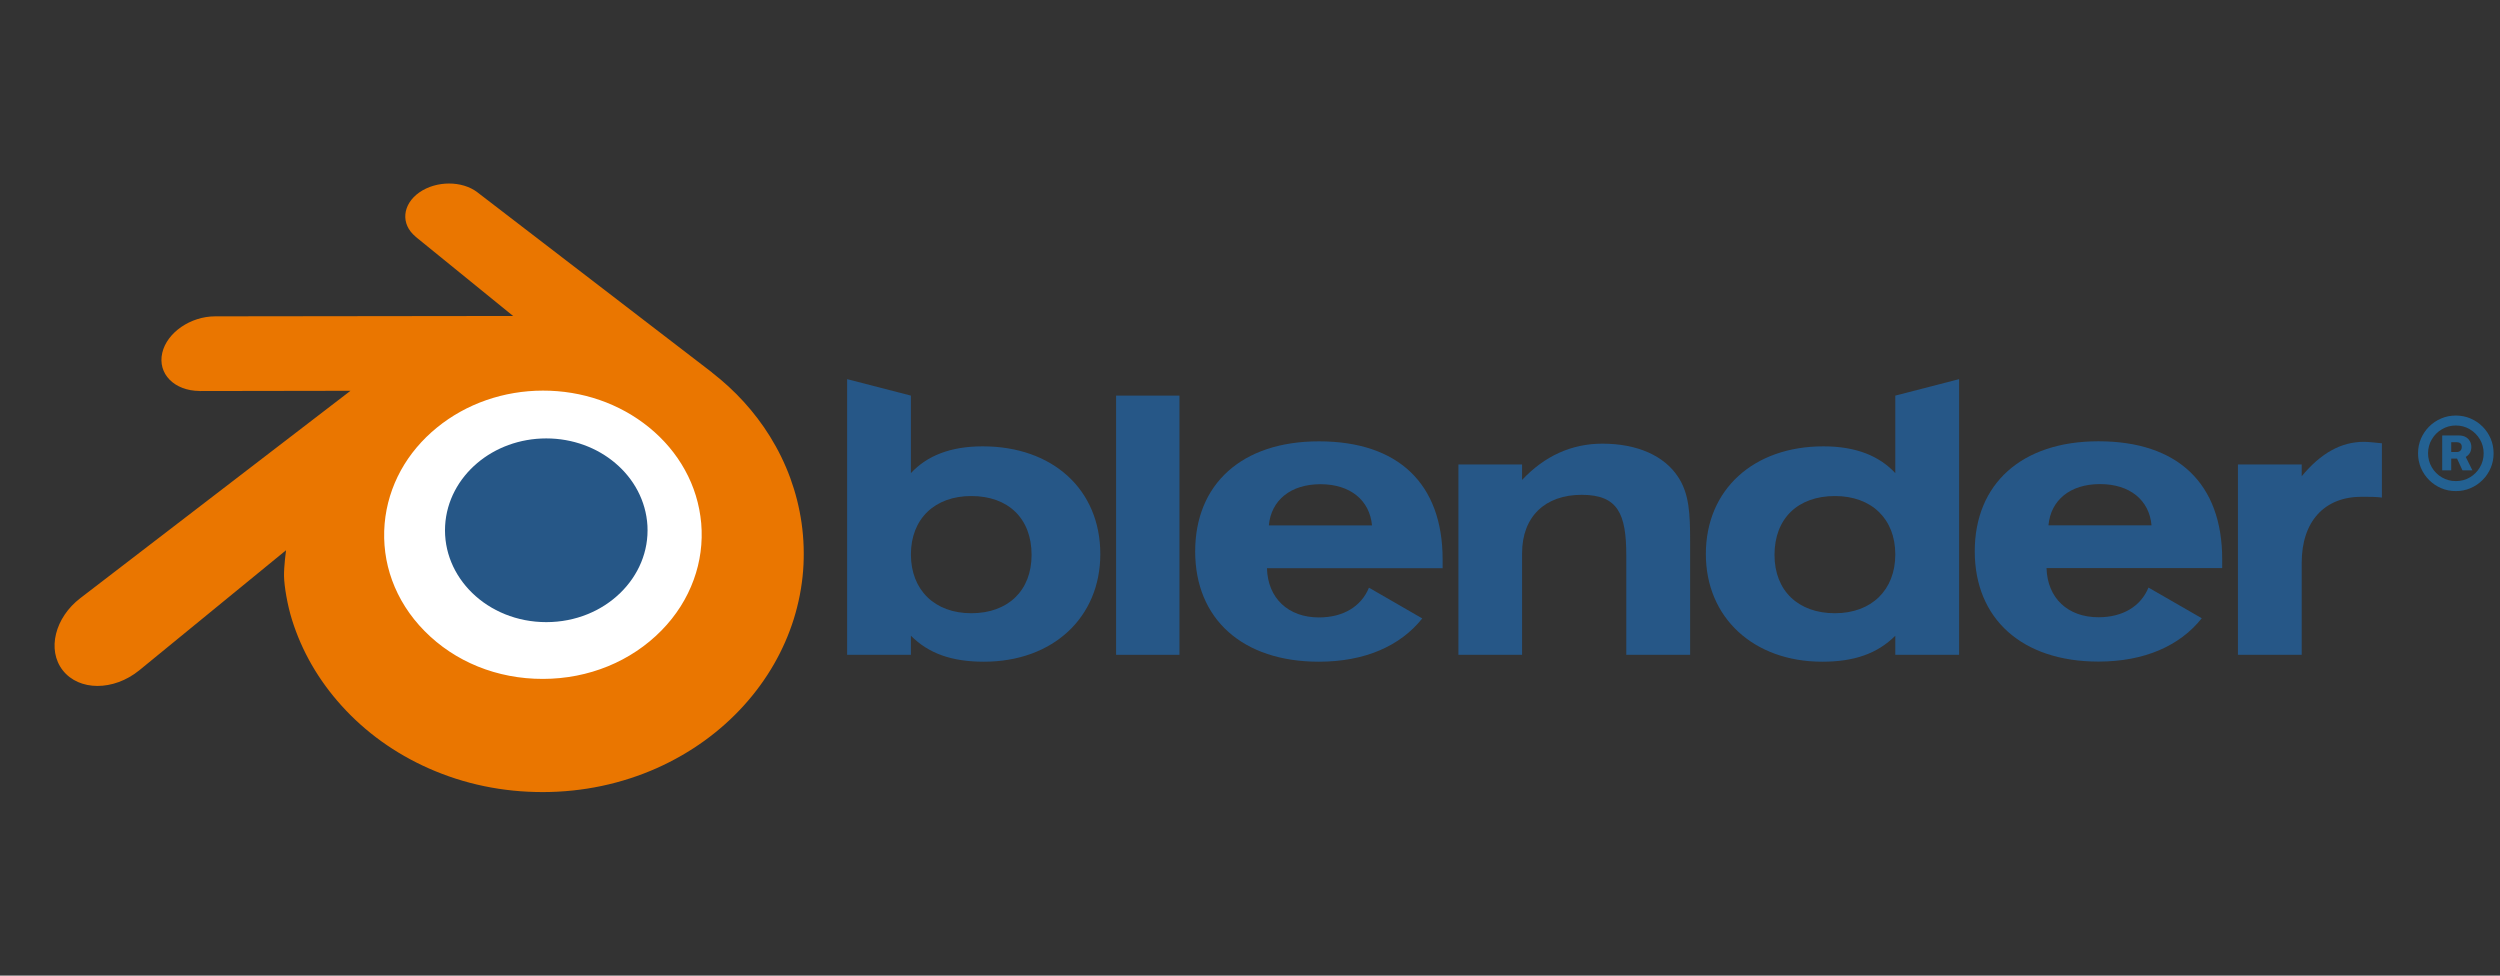 <svg width="41" height="16" viewBox="0 0 41 16" fill="none" xmlns="http://www.w3.org/2000/svg">
<rect x="0" y="0" width="41" height="16" fill="#333333" stroke="none"/>
<g clip-path="url(#clip0_761_456)">
<g clip-path="url(#clip1_761_456)">
<path d="M5.726 8.55C5.771 7.751 6.162 7.047 6.752 6.549C7.33 6.059 8.109 5.759 8.959 5.759C9.808 5.759 10.587 6.059 11.166 6.549C11.755 7.047 12.146 7.751 12.192 8.549C12.236 9.37 11.906 10.132 11.328 10.697C10.738 11.272 9.899 11.633 8.959 11.633C8.019 11.633 7.178 11.272 6.589 10.697C6.01 10.132 5.681 9.37 5.726 8.55Z" fill="white"/>
<path d="M7.3 8.621C7.323 8.212 7.524 7.851 7.826 7.595C8.123 7.343 8.523 7.19 8.959 7.19C9.394 7.19 9.794 7.343 10.091 7.595C10.394 7.851 10.594 8.212 10.618 8.621C10.641 9.042 10.471 9.433 10.174 9.723C9.872 10.018 9.441 10.203 8.959 10.203C8.477 10.203 8.045 10.018 7.743 9.723C7.446 9.433 7.277 9.042 7.3 8.621Z" fill="#265787"/>
<path d="M4.658 9.449C4.661 9.61 4.712 9.921 4.789 10.165C4.95 10.68 5.224 11.156 5.604 11.576C5.995 12.008 6.476 12.355 7.031 12.601C7.615 12.86 8.247 12.991 8.905 12.99C9.56 12.989 10.193 12.855 10.777 12.595C11.332 12.346 11.813 11.998 12.203 11.566C12.583 11.144 12.856 10.667 13.018 10.152C13.099 9.891 13.15 9.627 13.171 9.362C13.191 9.101 13.183 8.839 13.146 8.578C13.073 8.069 12.897 7.591 12.626 7.155C12.377 6.755 12.058 6.405 11.677 6.11L11.678 6.109L7.84 3.162C7.837 3.159 7.834 3.157 7.83 3.154C7.578 2.961 7.155 2.962 6.878 3.155C6.598 3.351 6.566 3.675 6.815 3.88L6.814 3.881L8.415 5.182L3.536 5.188H3.529C3.126 5.188 2.738 5.453 2.661 5.787C2.582 6.128 2.856 6.41 3.276 6.412L3.275 6.413L5.748 6.409L1.335 9.796C1.329 9.8 1.323 9.804 1.318 9.809C0.902 10.127 0.767 10.657 1.029 10.993C1.296 11.334 1.861 11.335 2.282 10.995L4.691 9.024C4.691 9.024 4.655 9.29 4.658 9.449ZM10.847 10.341C10.351 10.846 9.656 11.133 8.905 11.134C8.152 11.136 7.457 10.852 6.961 10.347C6.718 10.101 6.54 9.818 6.43 9.516C6.322 9.22 6.281 8.906 6.308 8.588C6.335 8.278 6.427 7.983 6.574 7.715C6.719 7.452 6.918 7.214 7.165 7.013C7.647 6.62 8.261 6.407 8.903 6.406C9.546 6.405 10.16 6.616 10.643 7.008C10.889 7.208 11.088 7.445 11.233 7.708C11.381 7.975 11.472 8.27 11.5 8.581C11.527 8.898 11.485 9.212 11.377 9.508C11.267 9.811 11.09 10.094 10.847 10.341Z" fill="#EA7600"/>
<path d="M33.595 8.615C33.632 8.201 33.952 7.939 34.44 7.939C34.929 7.939 35.248 8.201 35.285 8.615H33.595ZM35.235 9.636C35.11 9.942 34.816 10.123 34.415 10.123C33.914 10.123 33.577 9.811 33.563 9.316H36.444V9.171C36.444 7.933 35.718 7.237 34.415 7.237C33.151 7.237 32.386 7.939 32.386 9.041C32.386 10.149 33.162 10.85 34.415 10.85C35.167 10.85 35.75 10.592 36.109 10.139L35.235 9.636Z" fill="#265787"/>
<path d="M20.809 8.617C20.847 8.203 21.167 7.941 21.656 7.941C22.144 7.941 22.463 8.203 22.501 8.617H20.809ZM22.451 9.638C22.325 9.945 22.031 10.126 21.63 10.126C21.129 10.126 20.791 9.812 20.778 9.318H23.659V9.173C23.659 7.934 22.932 7.238 21.63 7.238C20.364 7.238 19.601 7.941 19.601 9.043C19.601 10.151 20.377 10.852 21.63 10.852C22.381 10.852 22.965 10.595 23.325 10.142L22.451 9.638Z" fill="#265787"/>
<path d="M19.343 6.488H18.304V10.739H19.343V6.488Z" fill="#265787"/>
<path d="M23.918 7.617H24.962V7.871C25.332 7.476 25.777 7.276 26.278 7.276C26.855 7.276 27.292 7.476 27.517 7.816C27.706 8.096 27.718 8.435 27.718 8.88V10.739H26.671V9.106C26.671 8.428 26.535 8.115 25.94 8.115C25.339 8.115 24.962 8.473 24.962 9.074V10.739H23.918V7.617Z" fill="#265787"/>
<path d="M31.083 9.093C31.083 9.675 30.694 10.057 30.093 10.057C29.491 10.057 29.102 9.688 29.102 9.1C29.102 8.503 29.485 8.135 30.093 8.135C30.694 8.135 31.083 8.51 31.083 9.093ZM31.083 7.759C30.819 7.476 30.437 7.32 29.905 7.32C28.759 7.32 27.976 8.027 27.976 9.087C27.976 10.125 28.753 10.852 29.886 10.852C30.406 10.852 30.787 10.721 31.083 10.426V10.739H32.129V6.218L31.083 6.488V7.759Z" fill="#265787"/>
<path d="M15.929 8.135C16.536 8.135 16.918 8.503 16.918 9.1C16.918 9.688 16.53 10.057 15.929 10.057C15.328 10.057 14.939 9.675 14.939 9.093C14.939 8.51 15.328 8.135 15.929 8.135ZM14.939 6.488L13.893 6.218V10.739H14.939V10.426C15.233 10.721 15.616 10.852 16.135 10.852C17.269 10.852 18.045 10.125 18.045 9.087C18.045 8.027 17.262 7.32 16.116 7.32C15.584 7.32 15.202 7.476 14.939 7.759V6.488Z" fill="#265787"/>
<path d="M36.702 10.739V7.617H37.748V7.81C38.061 7.433 38.392 7.246 38.769 7.246C38.844 7.246 38.938 7.258 39.063 7.27V8.16C38.962 8.147 38.85 8.147 38.731 8.147C38.123 8.147 37.748 8.548 37.748 9.23V10.739H36.702Z" fill="#265787"/>
<path d="M40.052 7.713V7.142H40.331C40.367 7.142 40.401 7.149 40.431 7.164C40.461 7.179 40.485 7.201 40.502 7.229C40.52 7.257 40.53 7.291 40.53 7.331C40.53 7.372 40.52 7.406 40.502 7.434C40.483 7.463 40.458 7.484 40.427 7.499C40.396 7.514 40.362 7.521 40.324 7.521H40.133V7.413H40.293C40.315 7.413 40.334 7.406 40.349 7.392C40.365 7.379 40.373 7.358 40.373 7.331C40.373 7.302 40.365 7.282 40.349 7.27C40.334 7.258 40.315 7.252 40.294 7.252H40.2V7.713H40.052ZM40.416 7.449L40.547 7.713H40.384L40.263 7.449H40.416ZM40.276 8.054C40.19 8.054 40.11 8.038 40.035 8.006C39.96 7.974 39.894 7.929 39.837 7.872C39.781 7.816 39.736 7.75 39.704 7.675C39.672 7.6 39.656 7.52 39.656 7.434C39.656 7.349 39.672 7.268 39.704 7.193C39.736 7.119 39.781 7.053 39.837 6.996C39.894 6.939 39.96 6.895 40.035 6.863C40.11 6.831 40.19 6.815 40.276 6.815C40.361 6.815 40.442 6.831 40.516 6.863C40.591 6.895 40.657 6.939 40.714 6.996C40.771 7.053 40.815 7.119 40.847 7.193C40.879 7.268 40.895 7.349 40.895 7.434C40.895 7.52 40.879 7.6 40.847 7.675C40.815 7.75 40.771 7.816 40.714 7.872C40.657 7.929 40.591 7.974 40.516 8.006C40.442 8.038 40.361 8.054 40.276 8.054ZM40.276 7.89C40.36 7.89 40.437 7.87 40.506 7.829C40.575 7.788 40.63 7.733 40.67 7.664C40.711 7.595 40.732 7.518 40.732 7.434C40.732 7.35 40.711 7.274 40.67 7.205C40.629 7.136 40.574 7.081 40.505 7.04C40.436 6.999 40.36 6.978 40.276 6.978C40.192 6.978 40.116 6.999 40.047 7.04C39.977 7.081 39.922 7.136 39.882 7.205C39.841 7.274 39.82 7.35 39.82 7.434C39.82 7.518 39.841 7.595 39.882 7.664C39.922 7.733 39.977 7.788 40.047 7.829C40.116 7.87 40.192 7.89 40.276 7.89Z" fill="#236192"/>
</g>
</g>
<defs>
<clipPath id="clip0_761_456">
<rect width="40" height="16" fill="white" transform="translate(0.895)"/>
</clipPath>
<clipPath id="clip1_761_456">
<rect width="40" height="9.981" fill="white" transform="translate(0.895 3.01)"/>
</clipPath>
</defs>
</svg>
